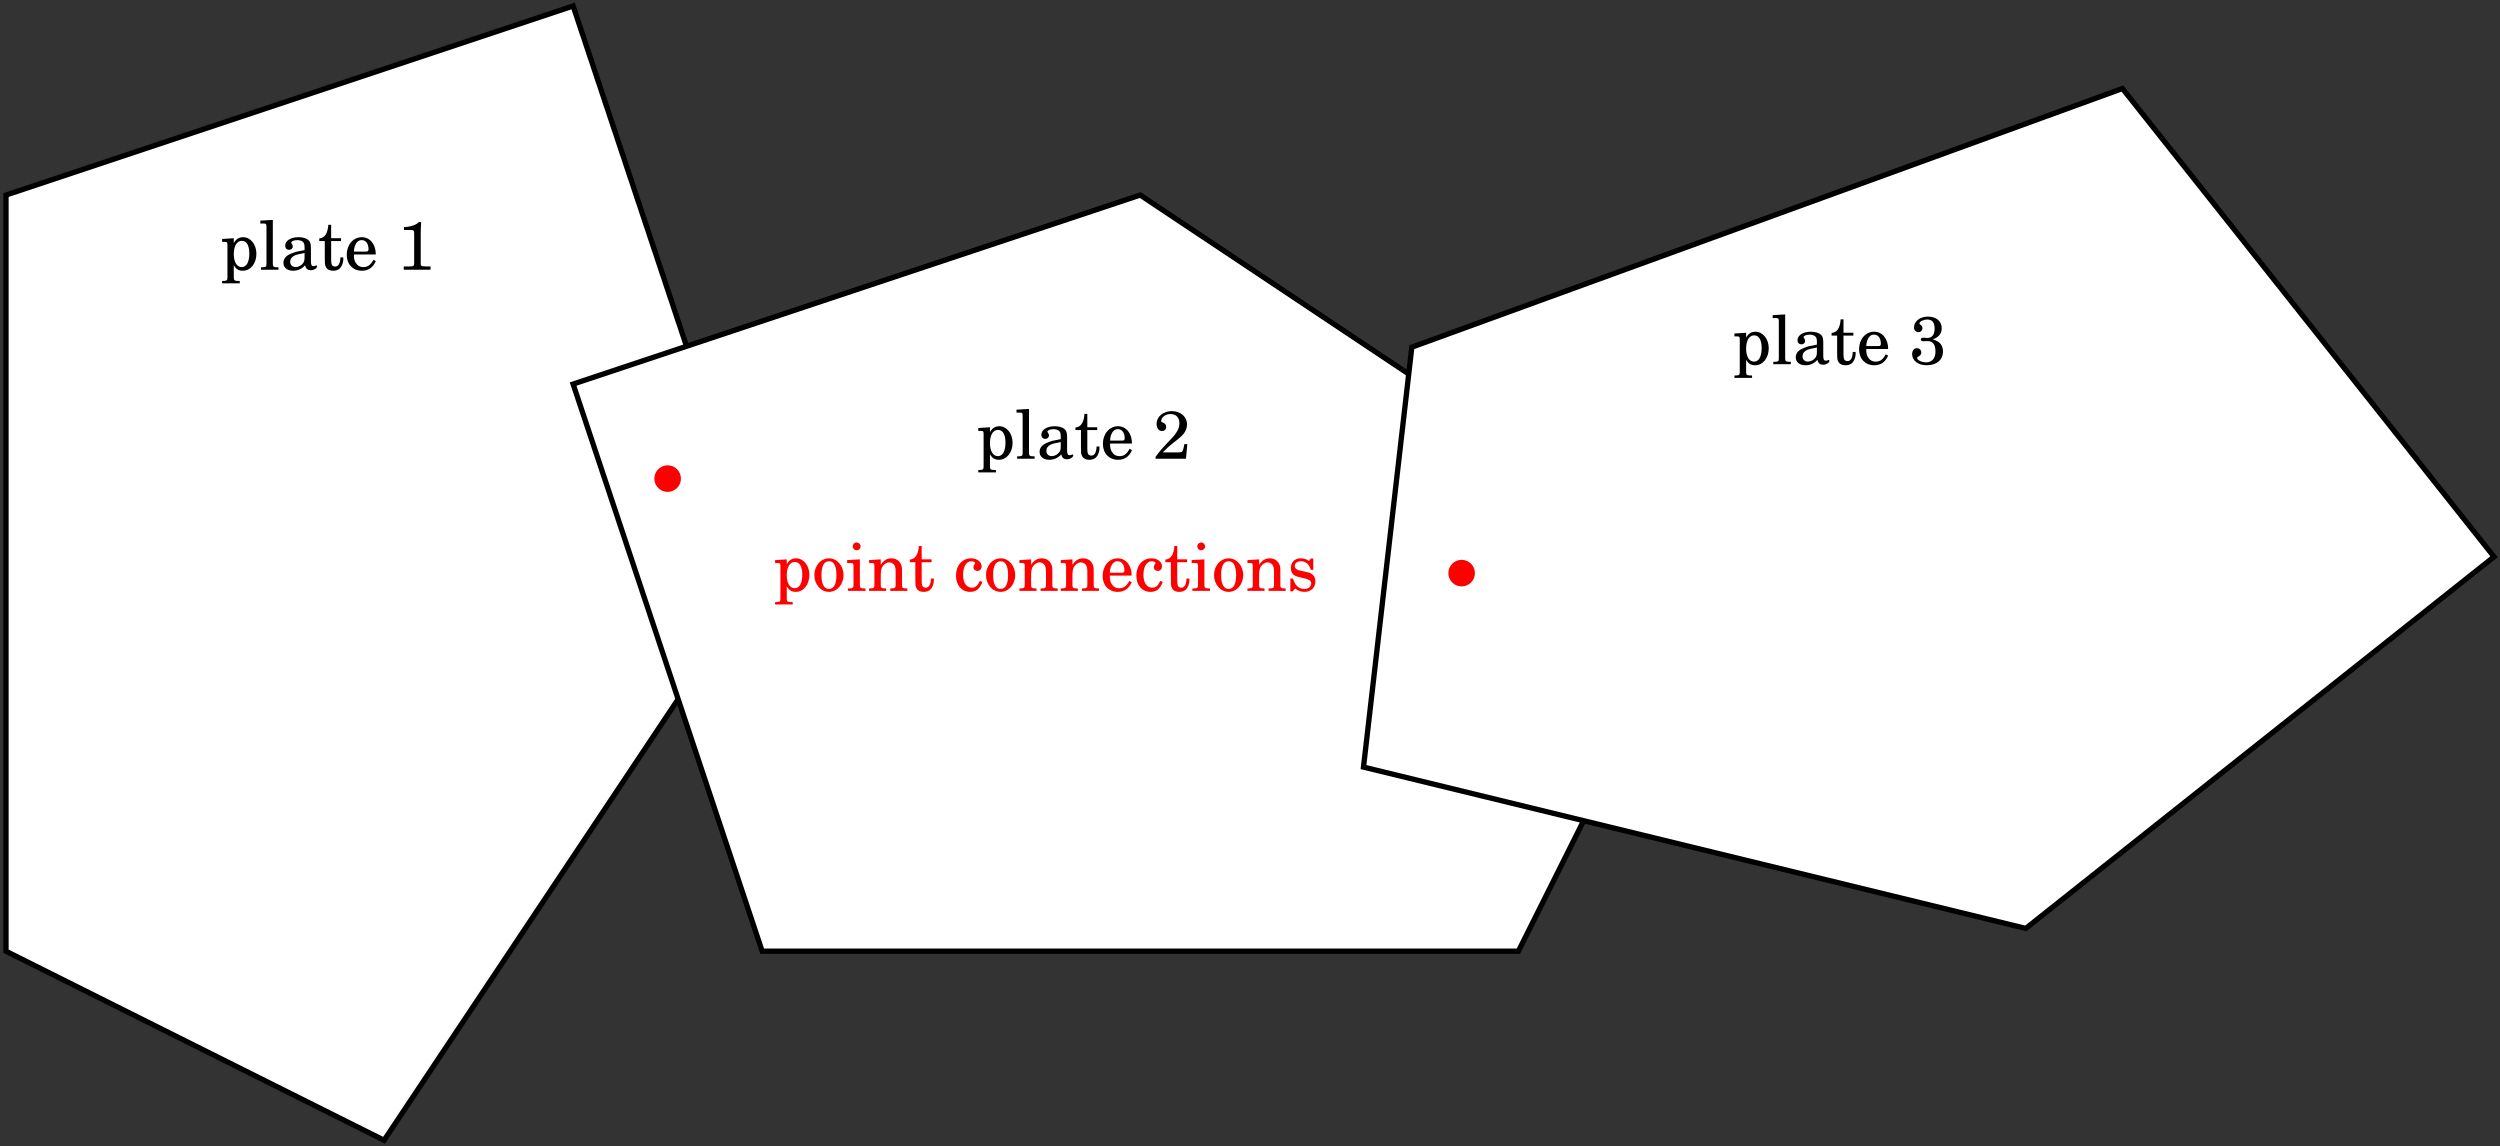 <?xml version="1.0" encoding="UTF-8"?>
<svg xmlns="http://www.w3.org/2000/svg" xmlns:xlink="http://www.w3.org/1999/xlink" width="374.868pt" height="171.876pt" viewBox="0 0 374.868 171.876" version="1.1">
<rect x="0" y="0" width="374.868" height="171.876" fill="#333333" stroke="none"/>
<defs>
<g>
<symbol overflow="visible" id="glyph0-0">
<path style="stroke:none;" d=""/>
</symbol>
<symbol overflow="visible" id="glyph0-1">
<path style="stroke:none;" d="M 2.031 -4.719 L 0.281 -4.609 L 0.281 -4.172 L 0.656 -4.172 C 1.031 -4.172 1.078 -4.109 1.078 -3.672 L 1.078 1.203 C 1.078 1.609 0.969 1.688 0.328 1.688 L 0.281 1.688 L 0.281 2.047 L 2.922 2.047 L 2.922 1.688 L 2.812 1.688 C 2.156 1.688 2.031 1.609 2.031 1.203 L 2.031 -0.672 C 2.375 -0.078 2.766 0.156 3.375 0.156 C 4.547 0.156 5.422 -0.938 5.422 -2.391 C 5.422 -3.781 4.547 -4.875 3.438 -4.875 C 2.812 -4.875 2.391 -4.609 2.031 -4 Z M 3.25 -4.328 C 3.953 -4.328 4.359 -3.625 4.359 -2.438 C 4.359 -1.141 3.938 -0.391 3.219 -0.391 C 2.5 -0.391 2.031 -1.141 2.031 -2.312 C 2.031 -3.562 2.484 -4.328 3.25 -4.328 Z M 3.25 -4.328 "/>
</symbol>
<symbol overflow="visible" id="glyph0-2">
<path style="stroke:none;" d="M 2.062 -7.469 L 0.188 -7.359 L 0.188 -6.922 L 0.688 -6.922 C 1.047 -6.922 1.109 -6.859 1.109 -6.422 L 1.109 -0.844 C 1.109 -0.438 1 -0.359 0.359 -0.359 L 0.281 -0.359 L 0.281 0 L 2.906 0 L 2.906 -0.359 L 2.844 -0.359 C 2.188 -0.359 2.062 -0.438 2.062 -0.844 Z M 2.062 -7.469 "/>
</symbol>
<symbol overflow="visible" id="glyph0-3">
<path style="stroke:none;" d="M 4.578 -3.266 C 4.578 -3.906 4.469 -4.234 4.172 -4.469 C 3.844 -4.734 3.344 -4.875 2.703 -4.875 C 1.562 -4.875 0.719 -4.344 0.719 -3.609 C 0.719 -3.219 0.953 -2.984 1.312 -2.984 C 1.625 -2.984 1.859 -3.188 1.859 -3.5 C 1.859 -3.625 1.812 -3.766 1.703 -3.922 C 1.641 -3.984 1.625 -4.016 1.625 -4.047 C 1.625 -4.266 2.047 -4.438 2.531 -4.438 C 2.844 -4.438 3.203 -4.344 3.359 -4.188 C 3.562 -4.031 3.625 -3.781 3.625 -3.328 L 3.625 -2.938 C 2.562 -2.75 2.234 -2.672 1.75 -2.469 C 0.875 -2.156 0.453 -1.672 0.453 -1.031 C 0.453 -0.312 1.031 0.156 1.922 0.156 C 2.609 0.156 3.25 -0.125 3.688 -0.656 C 3.844 -0.125 4.094 0.078 4.578 0.078 C 5.031 0.078 5.5 -0.219 5.5 -0.516 C 5.5 -0.594 5.453 -0.641 5.406 -0.641 C 5.359 -0.641 5.328 -0.625 5.25 -0.594 C 5.094 -0.531 5.047 -0.531 4.969 -0.531 C 4.688 -0.531 4.578 -0.719 4.578 -1.234 Z M 3.625 -2.031 C 3.625 -1.422 3.594 -1.281 3.422 -1.016 C 3.172 -0.641 2.703 -0.391 2.266 -0.391 C 1.812 -0.391 1.469 -0.719 1.469 -1.172 C 1.469 -1.609 1.688 -1.906 2.125 -2.125 C 2.438 -2.266 2.844 -2.359 3.625 -2.5 Z M 3.625 -2.031 "/>
</symbol>
<symbol overflow="visible" id="glyph0-4">
<path style="stroke:none;" d="M 1.969 -4.719 L 1.969 -6.734 L 1.547 -6.734 C 1.453 -5.422 1 -4.75 0.188 -4.688 L 0.188 -4.297 L 1.016 -4.297 L 1.016 -1.703 C 1.016 -1 1.031 -0.734 1.141 -0.5 C 1.297 -0.078 1.703 0.156 2.297 0.156 C 2.688 0.156 3.031 0.031 3.266 -0.188 C 3.594 -0.516 3.797 -1.047 3.797 -1.609 C 3.797 -1.672 3.797 -1.75 3.781 -1.844 L 3.359 -1.844 C 3.328 -0.938 3.062 -0.469 2.562 -0.469 C 2.328 -0.469 2.125 -0.594 2.062 -0.766 C 2 -0.906 1.969 -1.156 1.969 -1.516 L 1.969 -4.297 L 3.453 -4.297 L 3.453 -4.719 Z M 1.969 -4.719 "/>
</symbol>
<symbol overflow="visible" id="glyph0-5">
<path style="stroke:none;" d="M 4.719 -2.281 C 4.719 -3.797 3.859 -4.875 2.625 -4.875 C 1.328 -4.875 0.359 -3.75 0.359 -2.234 C 0.359 -0.812 1.281 0.156 2.641 0.156 C 3.609 0.156 4.297 -0.328 4.719 -1.281 L 4.359 -1.484 C 3.938 -0.703 3.516 -0.391 2.844 -0.391 C 2.328 -0.391 1.953 -0.625 1.688 -1.062 C 1.5 -1.375 1.422 -1.719 1.438 -2.281 Z M 1.438 -2.719 C 1.438 -3.031 1.484 -3.25 1.578 -3.547 C 1.797 -4.141 2.125 -4.438 2.609 -4.438 C 3.219 -4.438 3.625 -3.906 3.625 -3.094 C 3.625 -2.797 3.547 -2.719 3.219 -2.719 Z M 1.438 -2.719 "/>
</symbol>
<symbol overflow="visible" id="glyph0-6">
<path style="stroke:none;" d="M 3.266 -7.141 C 2.922 -6.719 1.984 -6.406 1.047 -6.391 L 1.047 -5.953 L 1.953 -5.953 C 2.531 -5.953 2.578 -5.906 2.578 -5.312 L 2.578 -0.953 C 2.578 -0.531 2.484 -0.484 1.672 -0.484 L 1.016 -0.484 L 1.016 0 L 5.031 0 L 5.031 -0.484 L 4.469 -0.484 C 3.938 -0.484 3.719 -0.516 3.625 -0.625 C 3.562 -0.688 3.562 -0.688 3.562 -1.25 L 3.562 -5.438 C 3.562 -5.938 3.578 -6.422 3.625 -7.141 Z M 3.266 -7.141 "/>
</symbol>
<symbol overflow="visible" id="glyph0-7">
<path style="stroke:none;" d="M 5.125 -2.188 L 4.672 -2.188 L 4.578 -1.672 C 4.438 -1.031 4.359 -0.953 3.734 -0.953 L 1.453 -0.953 C 2.156 -1.688 2.391 -1.891 3.047 -2.406 C 3.969 -3.109 4.359 -3.469 4.594 -3.766 C 4.922 -4.219 5.078 -4.672 5.078 -5.156 C 5.078 -6.312 4.109 -7.141 2.797 -7.141 C 1.516 -7.141 0.516 -6.312 0.516 -5.234 C 0.516 -4.594 0.844 -4.156 1.328 -4.156 C 1.703 -4.156 1.953 -4.406 1.953 -4.781 C 1.953 -5.031 1.812 -5.266 1.594 -5.359 C 1.219 -5.516 1.203 -5.531 1.203 -5.656 C 1.203 -5.812 1.297 -6.047 1.438 -6.219 C 1.688 -6.516 2.125 -6.703 2.594 -6.703 C 3.422 -6.703 3.938 -6.188 3.938 -5.328 C 3.938 -4.578 3.578 -3.906 2.734 -3.016 L 2.141 -2.391 C 1.781 -2.016 1.516 -1.719 1.344 -1.531 C 0.984 -1.109 0.797 -0.875 0.359 -0.281 L 0.359 0 L 4.922 0 Z M 5.125 -2.188 "/>
</symbol>
<symbol overflow="visible" id="glyph0-8">
<path style="stroke:none;" d="M 3.516 -3.734 C 3.656 -3.781 3.672 -3.781 3.734 -3.812 C 4.453 -4.109 4.859 -4.672 4.859 -5.391 C 4.859 -6.453 4.047 -7.141 2.781 -7.141 C 1.609 -7.141 0.703 -6.438 0.703 -5.516 C 0.703 -5.094 0.984 -4.812 1.375 -4.812 C 1.719 -4.812 1.969 -5.047 1.969 -5.422 C 1.969 -5.625 1.891 -5.766 1.656 -5.938 C 1.547 -6 1.516 -6.047 1.516 -6.109 C 1.516 -6.406 2.125 -6.703 2.688 -6.703 C 3.422 -6.703 3.797 -6.25 3.797 -5.391 C 3.797 -4.438 3.422 -3.938 2.688 -3.938 C 2.594 -3.938 2.438 -3.953 2.281 -3.969 C 2.203 -3.969 2.125 -3.969 2.062 -3.969 C 1.844 -3.969 1.734 -3.891 1.734 -3.703 C 1.734 -3.531 1.844 -3.453 2.047 -3.453 C 2.078 -3.453 2.156 -3.453 2.297 -3.453 C 2.672 -3.469 2.688 -3.469 2.766 -3.469 C 3.516 -3.469 3.922 -2.938 3.922 -1.922 C 3.922 -0.875 3.406 -0.281 2.5 -0.281 C 1.859 -0.281 1.172 -0.625 1.172 -0.938 C 1.172 -1.031 1.203 -1.047 1.406 -1.172 C 1.688 -1.344 1.797 -1.516 1.797 -1.766 C 1.797 -2.125 1.516 -2.406 1.141 -2.406 C 0.719 -2.406 0.422 -2.031 0.422 -1.516 C 0.422 -0.531 1.328 0.156 2.625 0.156 C 4.094 0.156 5.047 -0.656 5.047 -1.906 C 5.047 -2.859 4.547 -3.438 3.516 -3.734 Z M 3.516 -3.734 "/>
</symbol>
<symbol overflow="visible" id="glyph0-9">
<path style="stroke:none;" d="M 2.562 -4.875 C 1.312 -4.875 0.344 -3.766 0.344 -2.359 C 0.344 -0.969 1.312 0.156 2.531 0.156 C 3.75 0.156 4.719 -0.969 4.719 -2.359 C 4.719 -3.75 3.75 -4.875 2.562 -4.875 Z M 2.562 -4.438 C 3.266 -4.438 3.656 -3.703 3.656 -2.359 C 3.656 -1.016 3.266 -0.281 2.531 -0.281 C 1.812 -0.281 1.406 -1.016 1.406 -2.359 C 1.406 -3.734 1.797 -4.438 2.562 -4.438 Z M 2.562 -4.438 "/>
</symbol>
<symbol overflow="visible" id="glyph0-10">
<path style="stroke:none;" d="M 2.094 -4.719 L 0.188 -4.609 L 0.188 -4.172 L 0.703 -4.172 C 1.078 -4.172 1.141 -4.109 1.141 -3.672 L 1.141 -0.844 C 1.141 -0.438 1.031 -0.359 0.375 -0.359 L 0.297 -0.359 L 0.297 0 L 2.938 0 L 2.938 -0.359 L 2.859 -0.359 C 2.203 -0.359 2.094 -0.438 2.094 -0.844 Z M 1.609 -7.25 C 1.281 -7.25 1.031 -6.984 1.031 -6.656 C 1.031 -6.344 1.281 -6.078 1.609 -6.078 C 1.938 -6.078 2.203 -6.344 2.203 -6.656 C 2.203 -6.984 1.938 -7.25 1.609 -7.25 Z M 1.609 -7.25 "/>
</symbol>
<symbol overflow="visible" id="glyph0-11">
<path style="stroke:none;" d="M 2.031 -4.719 L 0.281 -4.609 L 0.281 -4.172 L 0.641 -4.172 C 1.016 -4.172 1.078 -4.109 1.078 -3.672 L 1.078 -0.844 C 1.078 -0.438 0.969 -0.359 0.312 -0.359 L 0.281 -0.359 L 0.281 0 L 2.844 0 L 2.844 -0.359 L 2.797 -0.359 C 2.141 -0.359 2.031 -0.438 2.031 -0.844 L 2.031 -2.297 C 2.031 -2.797 2.094 -3.25 2.203 -3.484 C 2.422 -3.938 2.875 -4.266 3.312 -4.266 C 3.578 -4.266 3.891 -4.109 4.031 -3.906 C 4.188 -3.688 4.266 -3.375 4.266 -2.891 L 4.266 -0.844 C 4.266 -0.438 4.141 -0.359 3.484 -0.359 L 3.453 -0.359 L 3.453 0 L 6.016 0 L 6.016 -0.359 L 5.969 -0.359 C 5.328 -0.359 5.219 -0.438 5.219 -0.844 L 5.219 -2.844 C 5.219 -3.562 5.188 -3.75 5 -4.094 C 4.75 -4.578 4.234 -4.875 3.625 -4.875 C 2.984 -4.875 2.469 -4.578 2.031 -3.906 Z M 2.031 -4.719 "/>
</symbol>
<symbol overflow="visible" id="glyph0-12">
<path style="stroke:none;" d="M 3.922 -1.484 C 3.594 -0.766 3.25 -0.469 2.734 -0.469 C 1.922 -0.469 1.406 -1.203 1.406 -2.391 C 1.406 -3.625 1.906 -4.438 2.656 -4.438 C 2.969 -4.438 3.219 -4.297 3.219 -4.141 C 3.219 -4.109 3.203 -4.078 3.156 -4.016 C 3 -3.828 2.969 -3.719 2.969 -3.547 C 2.969 -3.219 3.219 -2.984 3.562 -2.984 C 3.922 -2.984 4.188 -3.266 4.188 -3.672 C 4.188 -4.344 3.516 -4.875 2.609 -4.875 C 1.281 -4.875 0.344 -3.797 0.344 -2.281 C 0.344 -0.844 1.203 0.156 2.469 0.156 C 3.359 0.156 3.891 -0.266 4.312 -1.344 Z M 3.922 -1.484 "/>
</symbol>
<symbol overflow="visible" id="glyph0-13">
<path style="stroke:none;" d="M 3.953 -4.844 L 3.594 -4.844 L 3.312 -4.469 C 2.938 -4.75 2.578 -4.875 2.062 -4.875 C 1.172 -4.875 0.594 -4.297 0.594 -3.406 C 0.594 -3.016 0.719 -2.672 0.938 -2.469 C 1.172 -2.266 1.406 -2.156 2.016 -2.016 L 2.562 -1.891 C 3.359 -1.703 3.641 -1.5 3.641 -1.094 C 3.641 -0.625 3.219 -0.281 2.625 -0.281 C 1.781 -0.281 1.172 -0.828 0.922 -1.844 L 0.516 -1.844 L 0.516 0.078 L 0.875 0.078 L 1.234 -0.344 C 1.641 -0.016 2.109 0.156 2.609 0.156 C 3.609 0.156 4.266 -0.469 4.266 -1.406 C 4.266 -1.859 4.125 -2.203 3.844 -2.438 C 3.594 -2.641 3.391 -2.734 2.781 -2.859 L 2.266 -2.969 C 1.719 -3.094 1.719 -3.094 1.531 -3.188 C 1.312 -3.297 1.172 -3.516 1.172 -3.734 C 1.172 -4.141 1.562 -4.438 2.125 -4.438 C 2.5 -4.438 2.812 -4.297 3.109 -4.031 C 3.328 -3.797 3.438 -3.594 3.594 -3.141 L 3.953 -3.141 Z M 3.953 -4.844 "/>
</symbol>
</g>
<clipPath id="clip1">
  <path d="M 0 0 L 126 0 L 126 171.875 L 0 171.875 Z M 0 0 "/>
</clipPath>
<clipPath id="clip2">
  <path d="M 193 2 L 374.867 2 L 374.867 151 L 193 151 Z M 193 2 "/>
</clipPath>
</defs>
<g id="surface1">
<path style=" stroke:none;fill-rule:nonzero;fill:rgb(100%,100%,100%);fill-opacity:1;" d="M 0.898 142.633 L 57.59 170.977 L 114.285 85.938 L 85.938 0.898 L 0.898 29.246 Z M 0.898 142.633 "/>
<g clip-path="url(#clip1)" clip-rule="nonzero">
<path style="fill:none;stroke-width:0.797;stroke-linecap:butt;stroke-linejoin:miter;stroke:rgb(0%,0%,0%);stroke-opacity:1;stroke-miterlimit:10;" d="M -56.693 -56.695 L -0.001 -85.039 L 56.694 0.001 L 28.346 85.04 L -56.693 56.692 Z M -56.693 -56.695 " transform="matrix(1,0,0,-1,57.591,85.938)"/>
</g>
<path style="fill-rule:nonzero;fill:rgb(100%,100%,100%);fill-opacity:1;stroke-width:0.797;stroke-linecap:butt;stroke-linejoin:miter;stroke:rgb(0%,0%,0%);stroke-opacity:1;stroke-miterlimit:10;" d="M 170.081 -56.695 L 198.429 0.001 L 113.386 56.692 L 28.346 28.348 L 56.694 -56.695 Z M 170.081 -56.695 " transform="matrix(1,0,0,-1,57.591,85.938)"/>
<path style=" stroke:none;fill-rule:nonzero;fill:rgb(100%,100%,100%);fill-opacity:1;" d="M 211.699 52.055 L 204.453 115.023 L 303.758 139.215 L 373.973 83.488 L 318.25 13.273 Z M 211.699 52.055 "/>
<g clip-path="url(#clip2)" clip-rule="nonzero">
<path style="fill:none;stroke-width:0.797;stroke-linecap:butt;stroke-linejoin:miter;stroke:rgb(0%,0%,0%);stroke-opacity:1;stroke-miterlimit:10;" d="M 154.108 33.883 L 146.862 -29.085 L 246.167 -53.277 L 316.382 2.45 L 260.659 72.665 Z M 154.108 33.883 " transform="matrix(1,0,0,-1,57.591,85.938)"/>
</g>
<path style=" stroke:none;fill-rule:nonzero;fill:rgb(100%,0%,0%);fill-opacity:1;" d="M 102.105 71.766 C 102.105 70.664 101.211 69.773 100.109 69.773 C 99.012 69.773 98.117 70.664 98.117 71.766 C 98.117 72.863 99.012 73.758 100.109 73.758 C 101.211 73.758 102.105 72.863 102.105 71.766 Z M 102.105 71.766 "/>
<path style=" stroke:none;fill-rule:nonzero;fill:rgb(100%,0%,0%);fill-opacity:1;" d="M 221.16 85.938 C 221.16 84.836 220.27 83.945 219.168 83.945 C 218.066 83.945 217.176 84.836 217.176 85.938 C 217.176 87.039 218.066 87.93 219.168 87.93 C 220.27 87.93 221.16 87.039 221.16 85.938 Z M 221.16 85.938 "/>
<g style="fill:rgb(0%,0%,0%);fill-opacity:1;">
  <use xlink:href="#glyph0-1" x="33.025" y="40.441"/>
  <use xlink:href="#glyph0-2" x="38.848" y="40.441"/>
  <use xlink:href="#glyph0-3" x="42.044" y="40.441"/>
  <use xlink:href="#glyph0-4" x="47.685" y="40.441"/>
  <use xlink:href="#glyph0-5" x="51.632" y="40.441"/>
</g>
<g style="fill:rgb(0%,0%,0%);fill-opacity:1;">
  <use xlink:href="#glyph0-6" x="59.525" y="40.441"/>
</g>
<g style="fill:rgb(0%,0%,0%);fill-opacity:1;">
  <use xlink:href="#glyph0-1" x="146.411" y="68.788"/>
  <use xlink:href="#glyph0-2" x="152.234" y="68.788"/>
  <use xlink:href="#glyph0-3" x="155.43" y="68.788"/>
  <use xlink:href="#glyph0-4" x="161.071" y="68.788"/>
  <use xlink:href="#glyph0-5" x="165.018" y="68.788"/>
</g>
<g style="fill:rgb(0%,0%,0%);fill-opacity:1;">
  <use xlink:href="#glyph0-7" x="172.911" y="68.788"/>
</g>
<g style="fill:rgb(0%,0%,0%);fill-opacity:1;">
  <use xlink:href="#glyph0-1" x="259.796" y="54.615"/>
  <use xlink:href="#glyph0-2" x="265.619" y="54.615"/>
  <use xlink:href="#glyph0-3" x="268.815" y="54.615"/>
  <use xlink:href="#glyph0-4" x="274.456" y="54.615"/>
  <use xlink:href="#glyph0-5" x="278.403" y="54.615"/>
</g>
<g style="fill:rgb(0%,0%,0%);fill-opacity:1;">
  <use xlink:href="#glyph0-8" x="286.296" y="54.615"/>
</g>
<g style="fill:rgb(100%,0%,0%);fill-opacity:1;">
  <use xlink:href="#glyph0-1" x="115.944" y="88.594"/>
  <use xlink:href="#glyph0-9" x="121.767" y="88.594"/>
  <use xlink:href="#glyph0-10" x="126.84" y="88.594"/>
  <use xlink:href="#glyph0-11" x="130.036" y="88.594"/>
  <use xlink:href="#glyph0-4" x="136.235" y="88.594"/>
</g>
<g style="fill:rgb(100%,0%,0%);fill-opacity:1;">
  <use xlink:href="#glyph0-12" x="143.002" y="88.594"/>
  <use xlink:href="#glyph0-9" x="147.506" y="88.594"/>
  <use xlink:href="#glyph0-11" x="152.579" y="88.594"/>
  <use xlink:href="#glyph0-11" x="158.778" y="88.594"/>
  <use xlink:href="#glyph0-5" x="164.977" y="88.594"/>
  <use xlink:href="#glyph0-12" x="170.049" y="88.594"/>
  <use xlink:href="#glyph0-4" x="174.554" y="88.594"/>
  <use xlink:href="#glyph0-10" x="178.501" y="88.594"/>
  <use xlink:href="#glyph0-9" x="181.696" y="88.594"/>
  <use xlink:href="#glyph0-11" x="186.769" y="88.594"/>
  <use xlink:href="#glyph0-13" x="192.968" y="88.594"/>
</g>
</g>
</svg>
